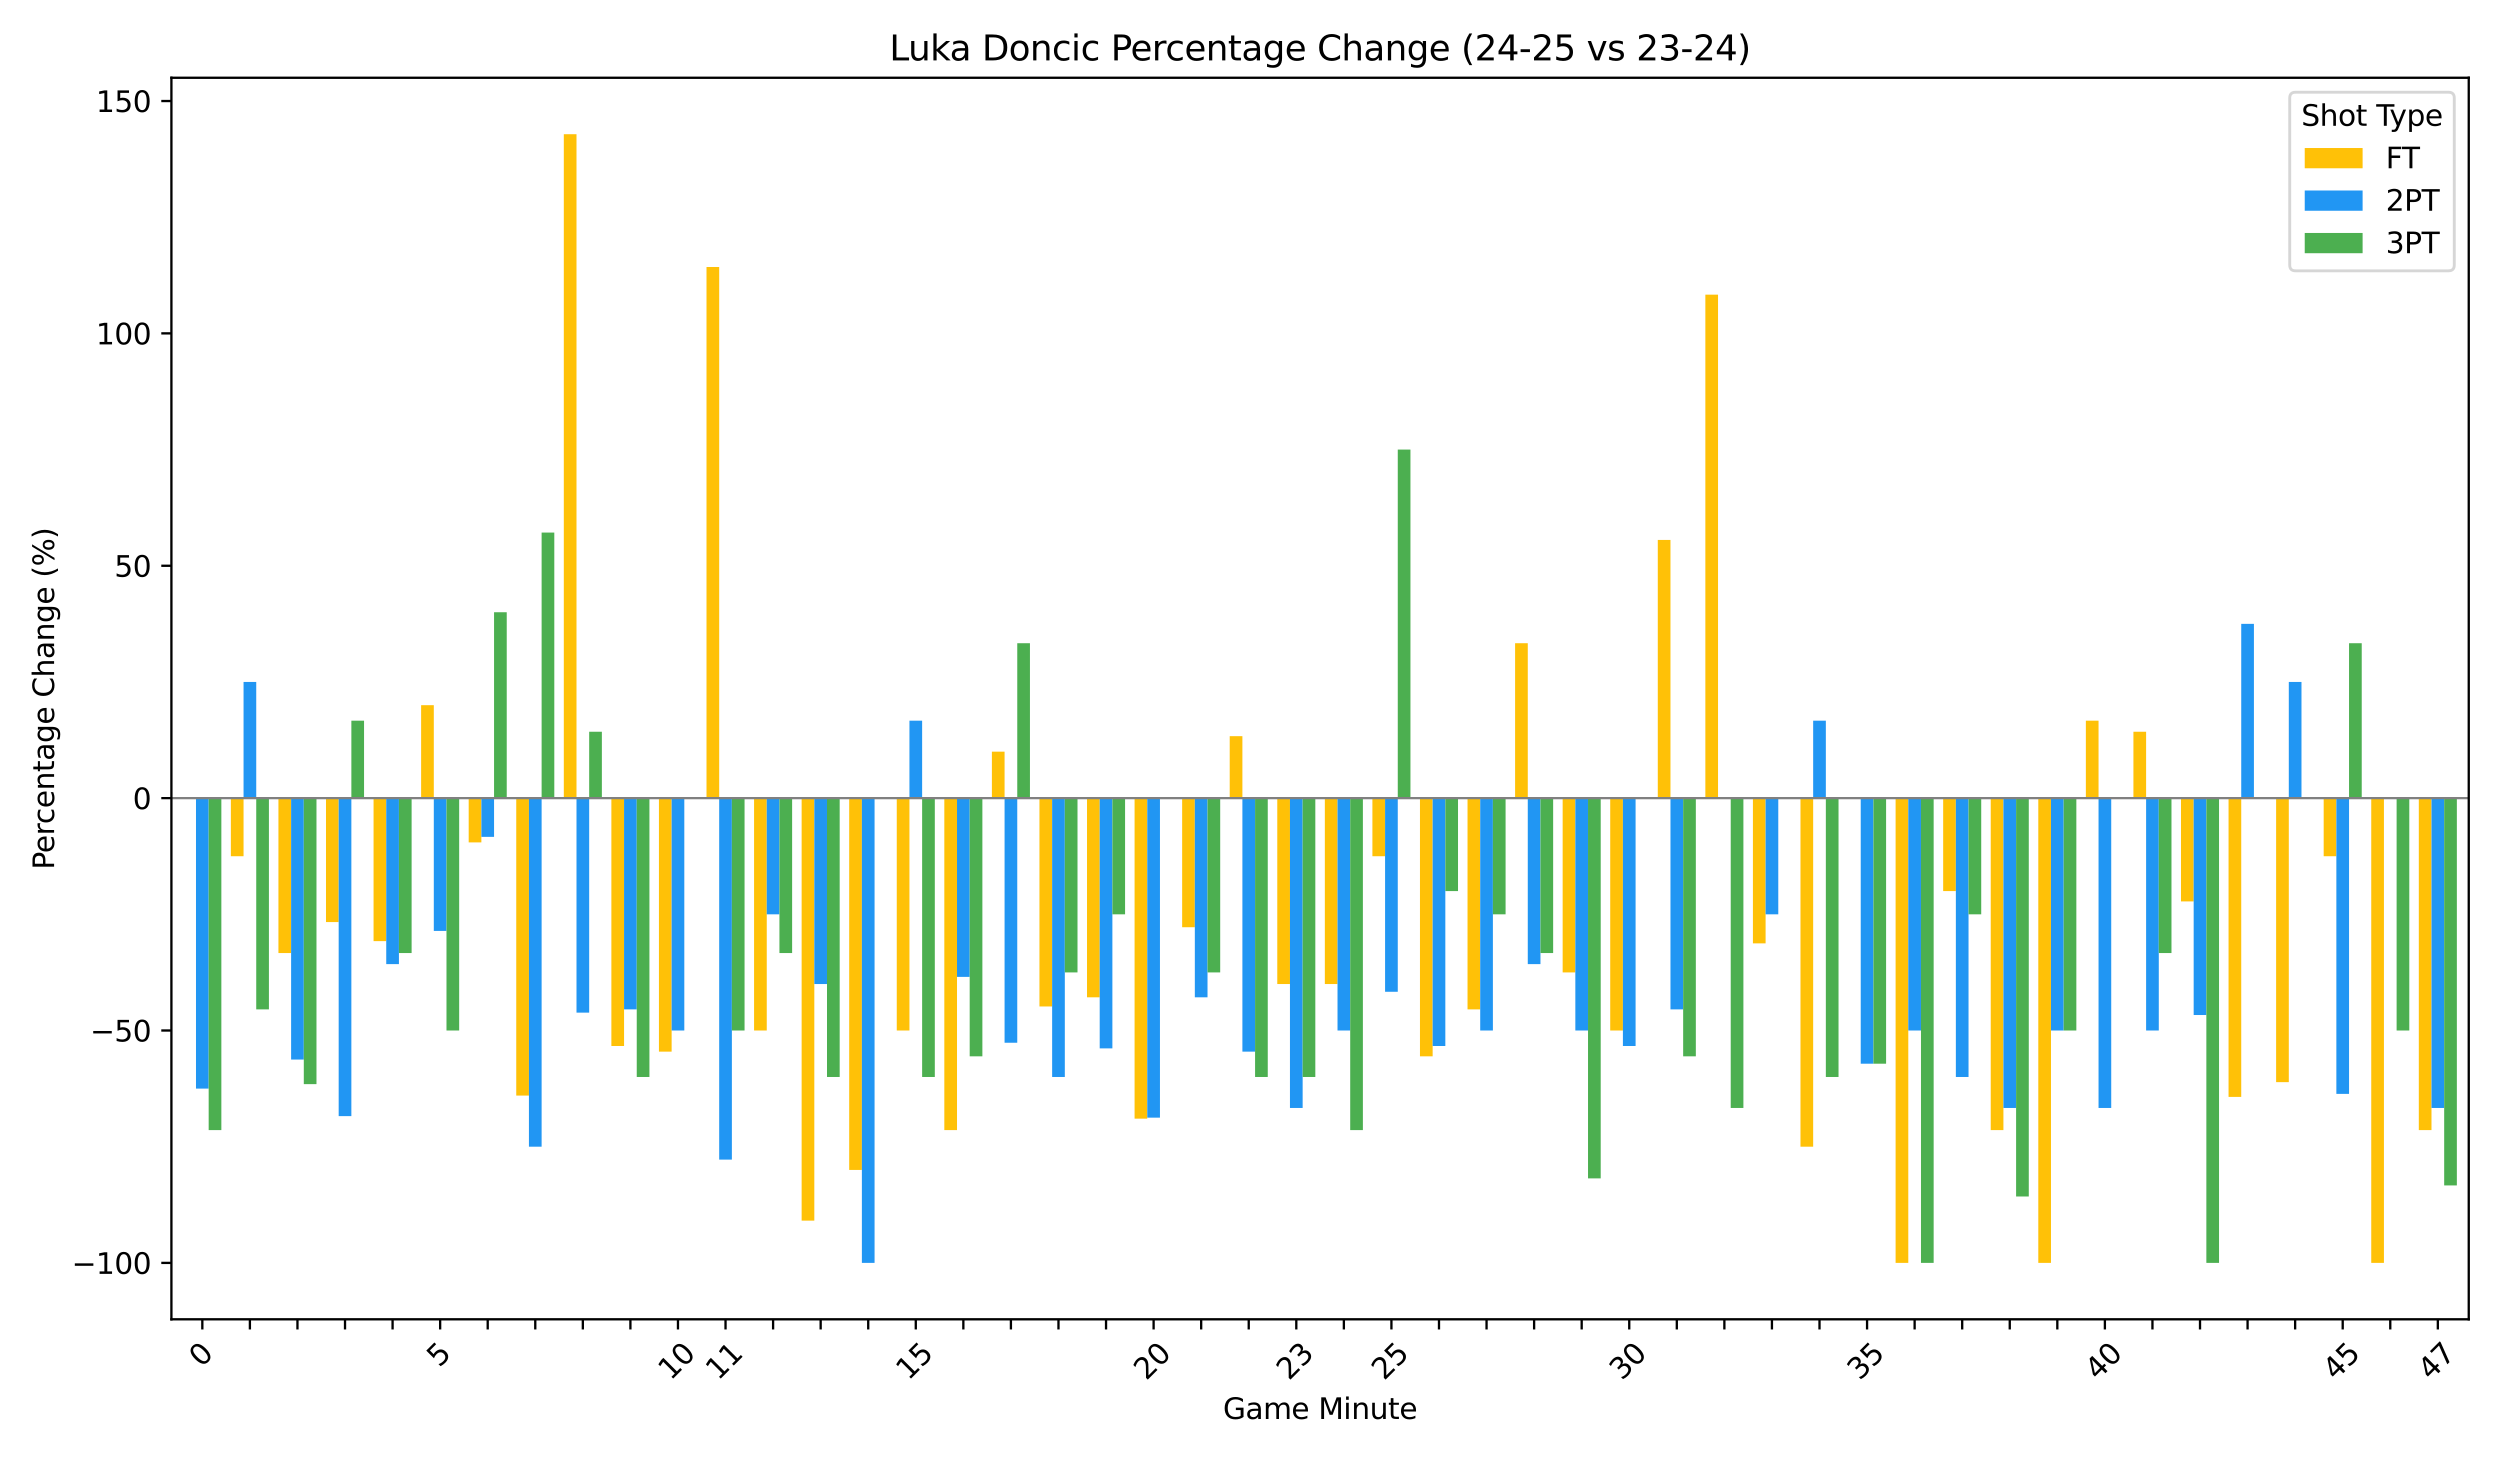 <?xml version="1.0" encoding="utf-8" standalone="no"?>
<!DOCTYPE svg PUBLIC "-//W3C//DTD SVG 1.1//EN"
  "http://www.w3.org/Graphics/SVG/1.1/DTD/svg11.dtd">
<svg xmlns:xlink="http://www.w3.org/1999/xlink" width="864pt" height="504pt" viewBox="0 0 864 504" xmlns="http://www.w3.org/2000/svg" version="1.1">
 <defs>
  <style type="text/css">*{stroke-linejoin: round; stroke-linecap: butt}</style>
 </defs>
 <g id="figure_1">
  <g id="patch_1">
   <path d="M 0 504 
L 864 504 
L 864 0 
L 0 0 
z
" style="fill: #ffffff"/>
  </g>
  <g id="axes_1">
   <g id="patch_2">
    <path d="M 59.24 455.956 
L 853.2 455.956 
L 853.2 26.88 
L 59.24 26.88 
z
" style="fill: #ffffff"/>
   </g>
   <g id="patch_3">
    <path d="M 63.35 275.836 
L 67.733 275.836 
L 67.733 275.836 
L 63.35 275.836 
z
" clip-path="url(#p75aedceee5)" style="fill: #ffc107"/>
   </g>
   <g id="patch_4">
    <path d="M 79.788 275.836 
L 84.171 275.836 
L 84.171 295.913 
L 79.788 295.913 
z
" clip-path="url(#p75aedceee5)" style="fill: #ffc107"/>
   </g>
   <g id="patch_5">
    <path d="M 96.226 275.836 
L 100.609 275.836 
L 100.609 329.374 
L 96.226 329.374 
z
" clip-path="url(#p75aedceee5)" style="fill: #ffc107"/>
   </g>
   <g id="patch_6">
    <path d="M 112.664 275.836 
L 117.047 275.836 
L 117.047 318.667 
L 112.664 318.667 
z
" clip-path="url(#p75aedceee5)" style="fill: #ffc107"/>
   </g>
   <g id="patch_7">
    <path d="M 129.102 275.836 
L 133.485 275.836 
L 133.485 325.256 
L 129.102 325.256 
z
" clip-path="url(#p75aedceee5)" style="fill: #ffc107"/>
   </g>
   <g id="patch_8">
    <path d="M 145.54 275.836 
L 149.923 275.836 
L 149.923 243.712 
L 145.54 243.712 
z
" clip-path="url(#p75aedceee5)" style="fill: #ffc107"/>
   </g>
   <g id="patch_9">
    <path d="M 161.978 275.836 
L 166.362 275.836 
L 166.362 291.132 
L 161.978 291.132 
z
" clip-path="url(#p75aedceee5)" style="fill: #ffc107"/>
   </g>
   <g id="patch_10">
    <path d="M 178.416 275.836 
L 182.8 275.836 
L 182.8 378.63 
L 178.416 378.63 
z
" clip-path="url(#p75aedceee5)" style="fill: #ffc107"/>
   </g>
   <g id="patch_11">
    <path d="M 194.854 275.836 
L 199.238 275.836 
L 199.238 46.383 
L 194.854 46.383 
z
" clip-path="url(#p75aedceee5)" style="fill: #ffc107"/>
   </g>
   <g id="patch_12">
    <path d="M 211.292 275.836 
L 215.676 275.836 
L 215.676 361.498 
L 211.292 361.498 
z
" clip-path="url(#p75aedceee5)" style="fill: #ffc107"/>
   </g>
   <g id="patch_13">
    <path d="M 227.73 275.836 
L 232.114 275.836 
L 232.114 363.445 
L 227.73 363.445 
z
" clip-path="url(#p75aedceee5)" style="fill: #ffc107"/>
   </g>
   <g id="patch_14">
    <path d="M 244.169 275.836 
L 248.552 275.836 
L 248.552 92.274 
L 244.169 92.274 
z
" clip-path="url(#p75aedceee5)" style="fill: #ffc107"/>
   </g>
   <g id="patch_15">
    <path d="M 260.607 275.836 
L 264.99 275.836 
L 264.99 356.144 
L 260.607 356.144 
z
" clip-path="url(#p75aedceee5)" style="fill: #ffc107"/>
   </g>
   <g id="patch_16">
    <path d="M 277.045 275.836 
L 281.428 275.836 
L 281.428 421.851 
L 277.045 421.851 
z
" clip-path="url(#p75aedceee5)" style="fill: #ffc107"/>
   </g>
   <g id="patch_17">
    <path d="M 293.483 275.836 
L 297.866 275.836 
L 297.866 404.329 
L 293.483 404.329 
z
" clip-path="url(#p75aedceee5)" style="fill: #ffc107"/>
   </g>
   <g id="patch_18">
    <path d="M 309.921 275.836 
L 314.304 275.836 
L 314.304 356.144 
L 309.921 356.144 
z
" clip-path="url(#p75aedceee5)" style="fill: #ffc107"/>
   </g>
   <g id="patch_19">
    <path d="M 326.359 275.836 
L 330.743 275.836 
L 330.743 390.562 
L 326.359 390.562 
z
" clip-path="url(#p75aedceee5)" style="fill: #ffc107"/>
   </g>
   <g id="patch_20">
    <path d="M 342.797 275.836 
L 347.181 275.836 
L 347.181 259.774 
L 342.797 259.774 
z
" clip-path="url(#p75aedceee5)" style="fill: #ffc107"/>
   </g>
   <g id="patch_21">
    <path d="M 359.235 275.836 
L 363.619 275.836 
L 363.619 347.836 
L 359.235 347.836 
z
" clip-path="url(#p75aedceee5)" style="fill: #ffc107"/>
   </g>
   <g id="patch_22">
    <path d="M 375.673 275.836 
L 380.057 275.836 
L 380.057 344.671 
L 375.673 344.671 
z
" clip-path="url(#p75aedceee5)" style="fill: #ffc107"/>
   </g>
   <g id="patch_23">
    <path d="M 392.111 275.836 
L 396.495 275.836 
L 396.495 386.606 
L 392.111 386.606 
z
" clip-path="url(#p75aedceee5)" style="fill: #ffc107"/>
   </g>
   <g id="patch_24">
    <path d="M 408.55 275.836 
L 412.933 275.836 
L 412.933 320.451 
L 408.55 320.451 
z
" clip-path="url(#p75aedceee5)" style="fill: #ffc107"/>
   </g>
   <g id="patch_25">
    <path d="M 424.988 275.836 
L 429.371 275.836 
L 429.371 254.42 
L 424.988 254.42 
z
" clip-path="url(#p75aedceee5)" style="fill: #ffc107"/>
   </g>
   <g id="patch_26">
    <path d="M 441.426 275.836 
L 445.809 275.836 
L 445.809 340.082 
L 441.426 340.082 
z
" clip-path="url(#p75aedceee5)" style="fill: #ffc107"/>
   </g>
   <g id="patch_27">
    <path d="M 457.864 275.836 
L 462.247 275.836 
L 462.247 340.082 
L 457.864 340.082 
z
" clip-path="url(#p75aedceee5)" style="fill: #ffc107"/>
   </g>
   <g id="patch_28">
    <path d="M 474.302 275.836 
L 478.685 275.836 
L 478.685 295.913 
L 474.302 295.913 
z
" clip-path="url(#p75aedceee5)" style="fill: #ffc107"/>
   </g>
   <g id="patch_29">
    <path d="M 490.74 275.836 
L 495.123 275.836 
L 495.123 365.067 
L 490.74 365.067 
z
" clip-path="url(#p75aedceee5)" style="fill: #ffc107"/>
   </g>
   <g id="patch_30">
    <path d="M 507.178 275.836 
L 511.562 275.836 
L 511.562 348.843 
L 507.178 348.843 
z
" clip-path="url(#p75aedceee5)" style="fill: #ffc107"/>
   </g>
   <g id="patch_31">
    <path d="M 523.616 275.836 
L 528 275.836 
L 528 222.297 
L 523.616 222.297 
z
" clip-path="url(#p75aedceee5)" style="fill: #ffc107"/>
   </g>
   <g id="patch_32">
    <path d="M 540.054 275.836 
L 544.438 275.836 
L 544.438 336.067 
L 540.054 336.067 
z
" clip-path="url(#p75aedceee5)" style="fill: #ffc107"/>
   </g>
   <g id="patch_33">
    <path d="M 556.492 275.836 
L 560.876 275.836 
L 560.876 356.144 
L 556.492 356.144 
z
" clip-path="url(#p75aedceee5)" style="fill: #ffc107"/>
   </g>
   <g id="patch_34">
    <path d="M 572.93 275.836 
L 577.314 275.836 
L 577.314 186.604 
L 572.93 186.604 
z
" clip-path="url(#p75aedceee5)" style="fill: #ffc107"/>
   </g>
   <g id="patch_35">
    <path d="M 589.369 275.836 
L 593.752 275.836 
L 593.752 101.834 
L 589.369 101.834 
z
" clip-path="url(#p75aedceee5)" style="fill: #ffc107"/>
   </g>
   <g id="patch_36">
    <path d="M 605.807 275.836 
L 610.19 275.836 
L 610.19 326.028 
L 605.807 326.028 
z
" clip-path="url(#p75aedceee5)" style="fill: #ffc107"/>
   </g>
   <g id="patch_37">
    <path d="M 622.245 275.836 
L 626.628 275.836 
L 626.628 396.298 
L 622.245 396.298 
z
" clip-path="url(#p75aedceee5)" style="fill: #ffc107"/>
   </g>
   <g id="patch_38">
    <path d="M 638.683 275.836 
L 643.066 275.836 
L 643.066 275.836 
L 638.683 275.836 
z
" clip-path="url(#p75aedceee5)" style="fill: #ffc107"/>
   </g>
   <g id="patch_39">
    <path d="M 655.121 275.836 
L 659.504 275.836 
L 659.504 436.452 
L 655.121 436.452 
z
" clip-path="url(#p75aedceee5)" style="fill: #ffc107"/>
   </g>
   <g id="patch_40">
    <path d="M 671.559 275.836 
L 675.943 275.836 
L 675.943 307.959 
L 671.559 307.959 
z
" clip-path="url(#p75aedceee5)" style="fill: #ffc107"/>
   </g>
   <g id="patch_41">
    <path d="M 687.997 275.836 
L 692.381 275.836 
L 692.381 390.562 
L 687.997 390.562 
z
" clip-path="url(#p75aedceee5)" style="fill: #ffc107"/>
   </g>
   <g id="patch_42">
    <path d="M 704.435 275.836 
L 708.819 275.836 
L 708.819 436.452 
L 704.435 436.452 
z
" clip-path="url(#p75aedceee5)" style="fill: #ffc107"/>
   </g>
   <g id="patch_43">
    <path d="M 720.873 275.836 
L 725.257 275.836 
L 725.257 249.066 
L 720.873 249.066 
z
" clip-path="url(#p75aedceee5)" style="fill: #ffc107"/>
   </g>
   <g id="patch_44">
    <path d="M 737.311 275.836 
L 741.695 275.836 
L 741.695 252.89 
L 737.311 252.89 
z
" clip-path="url(#p75aedceee5)" style="fill: #ffc107"/>
   </g>
   <g id="patch_45">
    <path d="M 753.75 275.836 
L 758.133 275.836 
L 758.133 311.528 
L 753.75 311.528 
z
" clip-path="url(#p75aedceee5)" style="fill: #ffc107"/>
   </g>
   <g id="patch_46">
    <path d="M 770.188 275.836 
L 774.571 275.836 
L 774.571 379.089 
L 770.188 379.089 
z
" clip-path="url(#p75aedceee5)" style="fill: #ffc107"/>
   </g>
   <g id="patch_47">
    <path d="M 786.626 275.836 
L 791.009 275.836 
L 791.009 373.99 
L 786.626 373.99 
z
" clip-path="url(#p75aedceee5)" style="fill: #ffc107"/>
   </g>
   <g id="patch_48">
    <path d="M 803.064 275.836 
L 807.447 275.836 
L 807.447 295.913 
L 803.064 295.913 
z
" clip-path="url(#p75aedceee5)" style="fill: #ffc107"/>
   </g>
   <g id="patch_49">
    <path d="M 819.502 275.836 
L 823.885 275.836 
L 823.885 436.452 
L 819.502 436.452 
z
" clip-path="url(#p75aedceee5)" style="fill: #ffc107"/>
   </g>
   <g id="patch_50">
    <path d="M 835.94 275.836 
L 840.323 275.836 
L 840.323 390.562 
L 835.94 390.562 
z
" clip-path="url(#p75aedceee5)" style="fill: #ffc107"/>
   </g>
   <g id="patch_51">
    <path d="M 67.733 275.836 
L 72.117 275.836 
L 72.117 376.221 
L 67.733 376.221 
z
" clip-path="url(#p75aedceee5)" style="fill: #2196f3"/>
   </g>
   <g id="patch_52">
    <path d="M 84.171 275.836 
L 88.555 275.836 
L 88.555 235.681 
L 84.171 235.681 
z
" clip-path="url(#p75aedceee5)" style="fill: #2196f3"/>
   </g>
   <g id="patch_53">
    <path d="M 100.609 275.836 
L 104.993 275.836 
L 104.993 366.182 
L 100.609 366.182 
z
" clip-path="url(#p75aedceee5)" style="fill: #2196f3"/>
   </g>
   <g id="patch_54">
    <path d="M 117.047 275.836 
L 121.431 275.836 
L 121.431 385.731 
L 117.047 385.731 
z
" clip-path="url(#p75aedceee5)" style="fill: #2196f3"/>
   </g>
   <g id="patch_55">
    <path d="M 133.485 275.836 
L 137.869 275.836 
L 137.869 333.199 
L 133.485 333.199 
z
" clip-path="url(#p75aedceee5)" style="fill: #2196f3"/>
   </g>
   <g id="patch_56">
    <path d="M 149.923 275.836 
L 154.307 275.836 
L 154.307 321.726 
L 149.923 321.726 
z
" clip-path="url(#p75aedceee5)" style="fill: #2196f3"/>
   </g>
   <g id="patch_57">
    <path d="M 166.362 275.836 
L 170.745 275.836 
L 170.745 289.22 
L 166.362 289.22 
z
" clip-path="url(#p75aedceee5)" style="fill: #2196f3"/>
   </g>
   <g id="patch_58">
    <path d="M 182.8 275.836 
L 187.183 275.836 
L 187.183 396.298 
L 182.8 396.298 
z
" clip-path="url(#p75aedceee5)" style="fill: #2196f3"/>
   </g>
   <g id="patch_59">
    <path d="M 199.238 275.836 
L 203.621 275.836 
L 203.621 349.966 
L 199.238 349.966 
z
" clip-path="url(#p75aedceee5)" style="fill: #2196f3"/>
   </g>
   <g id="patch_60">
    <path d="M 215.676 275.836 
L 220.059 275.836 
L 220.059 348.843 
L 215.676 348.843 
z
" clip-path="url(#p75aedceee5)" style="fill: #2196f3"/>
   </g>
   <g id="patch_61">
    <path d="M 232.114 275.836 
L 236.497 275.836 
L 236.497 356.144 
L 232.114 356.144 
z
" clip-path="url(#p75aedceee5)" style="fill: #2196f3"/>
   </g>
   <g id="patch_62">
    <path d="M 248.552 275.836 
L 252.936 275.836 
L 252.936 400.76 
L 248.552 400.76 
z
" clip-path="url(#p75aedceee5)" style="fill: #2196f3"/>
   </g>
   <g id="patch_63">
    <path d="M 264.99 275.836 
L 269.374 275.836 
L 269.374 315.99 
L 264.99 315.99 
z
" clip-path="url(#p75aedceee5)" style="fill: #2196f3"/>
   </g>
   <g id="patch_64">
    <path d="M 281.428 275.836 
L 285.812 275.836 
L 285.812 340.082 
L 281.428 340.082 
z
" clip-path="url(#p75aedceee5)" style="fill: #2196f3"/>
   </g>
   <g id="patch_65">
    <path d="M 297.866 275.836 
L 302.25 275.836 
L 302.25 436.452 
L 297.866 436.452 
z
" clip-path="url(#p75aedceee5)" style="fill: #2196f3"/>
   </g>
   <g id="patch_66">
    <path d="M 314.304 275.836 
L 318.688 275.836 
L 318.688 249.066 
L 314.304 249.066 
z
" clip-path="url(#p75aedceee5)" style="fill: #2196f3"/>
   </g>
   <g id="patch_67">
    <path d="M 330.743 275.836 
L 335.126 275.836 
L 335.126 337.611 
L 330.743 337.611 
z
" clip-path="url(#p75aedceee5)" style="fill: #2196f3"/>
   </g>
   <g id="patch_68">
    <path d="M 347.181 275.836 
L 351.564 275.836 
L 351.564 360.371 
L 347.181 360.371 
z
" clip-path="url(#p75aedceee5)" style="fill: #2196f3"/>
   </g>
   <g id="patch_69">
    <path d="M 363.619 275.836 
L 368.002 275.836 
L 368.002 372.206 
L 363.619 372.206 
z
" clip-path="url(#p75aedceee5)" style="fill: #2196f3"/>
   </g>
   <g id="patch_70">
    <path d="M 380.057 275.836 
L 384.44 275.836 
L 384.44 362.321 
L 380.057 362.321 
z
" clip-path="url(#p75aedceee5)" style="fill: #2196f3"/>
   </g>
   <g id="patch_71">
    <path d="M 396.495 275.836 
L 400.878 275.836 
L 400.878 386.259 
L 396.495 386.259 
z
" clip-path="url(#p75aedceee5)" style="fill: #2196f3"/>
   </g>
   <g id="patch_72">
    <path d="M 412.933 275.836 
L 417.317 275.836 
L 417.317 344.671 
L 412.933 344.671 
z
" clip-path="url(#p75aedceee5)" style="fill: #2196f3"/>
   </g>
   <g id="patch_73">
    <path d="M 429.371 275.836 
L 433.755 275.836 
L 433.755 363.445 
L 429.371 363.445 
z
" clip-path="url(#p75aedceee5)" style="fill: #2196f3"/>
   </g>
   <g id="patch_74">
    <path d="M 445.809 275.836 
L 450.193 275.836 
L 450.193 382.913 
L 445.809 382.913 
z
" clip-path="url(#p75aedceee5)" style="fill: #2196f3"/>
   </g>
   <g id="patch_75">
    <path d="M 462.247 275.836 
L 466.631 275.836 
L 466.631 356.144 
L 462.247 356.144 
z
" clip-path="url(#p75aedceee5)" style="fill: #2196f3"/>
   </g>
   <g id="patch_76">
    <path d="M 478.685 275.836 
L 483.069 275.836 
L 483.069 342.759 
L 478.685 342.759 
z
" clip-path="url(#p75aedceee5)" style="fill: #2196f3"/>
   </g>
   <g id="patch_77">
    <path d="M 495.123 275.836 
L 499.507 275.836 
L 499.507 361.498 
L 495.123 361.498 
z
" clip-path="url(#p75aedceee5)" style="fill: #2196f3"/>
   </g>
   <g id="patch_78">
    <path d="M 511.562 275.836 
L 515.945 275.836 
L 515.945 356.144 
L 511.562 356.144 
z
" clip-path="url(#p75aedceee5)" style="fill: #2196f3"/>
   </g>
   <g id="patch_79">
    <path d="M 528 275.836 
L 532.383 275.836 
L 532.383 333.199 
L 528 333.199 
z
" clip-path="url(#p75aedceee5)" style="fill: #2196f3"/>
   </g>
   <g id="patch_80">
    <path d="M 544.438 275.836 
L 548.821 275.836 
L 548.821 356.144 
L 544.438 356.144 
z
" clip-path="url(#p75aedceee5)" style="fill: #2196f3"/>
   </g>
   <g id="patch_81">
    <path d="M 560.876 275.836 
L 565.259 275.836 
L 565.259 361.498 
L 560.876 361.498 
z
" clip-path="url(#p75aedceee5)" style="fill: #2196f3"/>
   </g>
   <g id="patch_82">
    <path d="M 577.314 275.836 
L 581.697 275.836 
L 581.697 348.843 
L 577.314 348.843 
z
" clip-path="url(#p75aedceee5)" style="fill: #2196f3"/>
   </g>
   <g id="patch_83">
    <path d="M 593.752 275.836 
L 598.136 275.836 
L 598.136 275.836 
L 593.752 275.836 
z
" clip-path="url(#p75aedceee5)" style="fill: #2196f3"/>
   </g>
   <g id="patch_84">
    <path d="M 610.19 275.836 
L 614.574 275.836 
L 614.574 315.99 
L 610.19 315.99 
z
" clip-path="url(#p75aedceee5)" style="fill: #2196f3"/>
   </g>
   <g id="patch_85">
    <path d="M 626.628 275.836 
L 631.012 275.836 
L 631.012 249.066 
L 626.628 249.066 
z
" clip-path="url(#p75aedceee5)" style="fill: #2196f3"/>
   </g>
   <g id="patch_86">
    <path d="M 643.066 275.836 
L 647.45 275.836 
L 647.45 367.616 
L 643.066 367.616 
z
" clip-path="url(#p75aedceee5)" style="fill: #2196f3"/>
   </g>
   <g id="patch_87">
    <path d="M 659.504 275.836 
L 663.888 275.836 
L 663.888 356.144 
L 659.504 356.144 
z
" clip-path="url(#p75aedceee5)" style="fill: #2196f3"/>
   </g>
   <g id="patch_88">
    <path d="M 675.943 275.836 
L 680.326 275.836 
L 680.326 372.206 
L 675.943 372.206 
z
" clip-path="url(#p75aedceee5)" style="fill: #2196f3"/>
   </g>
   <g id="patch_89">
    <path d="M 692.381 275.836 
L 696.764 275.836 
L 696.764 382.913 
L 692.381 382.913 
z
" clip-path="url(#p75aedceee5)" style="fill: #2196f3"/>
   </g>
   <g id="patch_90">
    <path d="M 708.819 275.836 
L 713.202 275.836 
L 713.202 356.144 
L 708.819 356.144 
z
" clip-path="url(#p75aedceee5)" style="fill: #2196f3"/>
   </g>
   <g id="patch_91">
    <path d="M 725.257 275.836 
L 729.64 275.836 
L 729.64 382.913 
L 725.257 382.913 
z
" clip-path="url(#p75aedceee5)" style="fill: #2196f3"/>
   </g>
   <g id="patch_92">
    <path d="M 741.695 275.836 
L 746.078 275.836 
L 746.078 356.144 
L 741.695 356.144 
z
" clip-path="url(#p75aedceee5)" style="fill: #2196f3"/>
   </g>
   <g id="patch_93">
    <path d="M 758.133 275.836 
L 762.517 275.836 
L 762.517 350.79 
L 758.133 350.79 
z
" clip-path="url(#p75aedceee5)" style="fill: #2196f3"/>
   </g>
   <g id="patch_94">
    <path d="M 774.571 275.836 
L 778.955 275.836 
L 778.955 215.604 
L 774.571 215.604 
z
" clip-path="url(#p75aedceee5)" style="fill: #2196f3"/>
   </g>
   <g id="patch_95">
    <path d="M 791.009 275.836 
L 795.393 275.836 
L 795.393 235.681 
L 791.009 235.681 
z
" clip-path="url(#p75aedceee5)" style="fill: #2196f3"/>
   </g>
   <g id="patch_96">
    <path d="M 807.447 275.836 
L 811.831 275.836 
L 811.831 378.046 
L 807.447 378.046 
z
" clip-path="url(#p75aedceee5)" style="fill: #2196f3"/>
   </g>
   <g id="patch_97">
    <path d="M 823.885 275.836 
L 828.269 275.836 
L 828.269 275.836 
L 823.885 275.836 
z
" clip-path="url(#p75aedceee5)" style="fill: #2196f3"/>
   </g>
   <g id="patch_98">
    <path d="M 840.323 275.836 
L 844.707 275.836 
L 844.707 382.913 
L 840.323 382.913 
z
" clip-path="url(#p75aedceee5)" style="fill: #2196f3"/>
   </g>
   <g id="patch_99">
    <path d="M 72.117 275.836 
L 76.5 275.836 
L 76.5 390.562 
L 72.117 390.562 
z
" clip-path="url(#p75aedceee5)" style="fill: #4caf50"/>
   </g>
   <g id="patch_100">
    <path d="M 88.555 275.836 
L 92.938 275.836 
L 92.938 348.843 
L 88.555 348.843 
z
" clip-path="url(#p75aedceee5)" style="fill: #4caf50"/>
   </g>
   <g id="patch_101">
    <path d="M 104.993 275.836 
L 109.376 275.836 
L 109.376 374.677 
L 104.993 374.677 
z
" clip-path="url(#p75aedceee5)" style="fill: #4caf50"/>
   </g>
   <g id="patch_102">
    <path d="M 121.431 275.836 
L 125.814 275.836 
L 125.814 249.066 
L 121.431 249.066 
z
" clip-path="url(#p75aedceee5)" style="fill: #4caf50"/>
   </g>
   <g id="patch_103">
    <path d="M 137.869 275.836 
L 142.252 275.836 
L 142.252 329.374 
L 137.869 329.374 
z
" clip-path="url(#p75aedceee5)" style="fill: #4caf50"/>
   </g>
   <g id="patch_104">
    <path d="M 154.307 275.836 
L 158.69 275.836 
L 158.69 356.144 
L 154.307 356.144 
z
" clip-path="url(#p75aedceee5)" style="fill: #4caf50"/>
   </g>
   <g id="patch_105">
    <path d="M 170.745 275.836 
L 175.129 275.836 
L 175.129 211.589 
L 170.745 211.589 
z
" clip-path="url(#p75aedceee5)" style="fill: #4caf50"/>
   </g>
   <g id="patch_106">
    <path d="M 187.183 275.836 
L 191.567 275.836 
L 191.567 184.055 
L 187.183 184.055 
z
" clip-path="url(#p75aedceee5)" style="fill: #4caf50"/>
   </g>
   <g id="patch_107">
    <path d="M 203.621 275.836 
L 208.005 275.836 
L 208.005 252.89 
L 203.621 252.89 
z
" clip-path="url(#p75aedceee5)" style="fill: #4caf50"/>
   </g>
   <g id="patch_108">
    <path d="M 220.059 275.836 
L 224.443 275.836 
L 224.443 372.206 
L 220.059 372.206 
z
" clip-path="url(#p75aedceee5)" style="fill: #4caf50"/>
   </g>
   <g id="patch_109">
    <path d="M 236.497 275.836 
L 240.881 275.836 
L 240.881 275.836 
L 236.497 275.836 
z
" clip-path="url(#p75aedceee5)" style="fill: #4caf50"/>
   </g>
   <g id="patch_110">
    <path d="M 252.936 275.836 
L 257.319 275.836 
L 257.319 356.144 
L 252.936 356.144 
z
" clip-path="url(#p75aedceee5)" style="fill: #4caf50"/>
   </g>
   <g id="patch_111">
    <path d="M 269.374 275.836 
L 273.757 275.836 
L 273.757 329.374 
L 269.374 329.374 
z
" clip-path="url(#p75aedceee5)" style="fill: #4caf50"/>
   </g>
   <g id="patch_112">
    <path d="M 285.812 275.836 
L 290.195 275.836 
L 290.195 372.206 
L 285.812 372.206 
z
" clip-path="url(#p75aedceee5)" style="fill: #4caf50"/>
   </g>
   <g id="patch_113">
    <path d="M 302.25 275.836 
L 306.633 275.836 
L 306.633 275.836 
L 302.25 275.836 
z
" clip-path="url(#p75aedceee5)" style="fill: #4caf50"/>
   </g>
   <g id="patch_114">
    <path d="M 318.688 275.836 
L 323.071 275.836 
L 323.071 372.206 
L 318.688 372.206 
z
" clip-path="url(#p75aedceee5)" style="fill: #4caf50"/>
   </g>
   <g id="patch_115">
    <path d="M 335.126 275.836 
L 339.51 275.836 
L 339.51 365.067 
L 335.126 365.067 
z
" clip-path="url(#p75aedceee5)" style="fill: #4caf50"/>
   </g>
   <g id="patch_116">
    <path d="M 351.564 275.836 
L 355.948 275.836 
L 355.948 222.297 
L 351.564 222.297 
z
" clip-path="url(#p75aedceee5)" style="fill: #4caf50"/>
   </g>
   <g id="patch_117">
    <path d="M 368.002 275.836 
L 372.386 275.836 
L 372.386 336.067 
L 368.002 336.067 
z
" clip-path="url(#p75aedceee5)" style="fill: #4caf50"/>
   </g>
   <g id="patch_118">
    <path d="M 384.44 275.836 
L 388.824 275.836 
L 388.824 315.99 
L 384.44 315.99 
z
" clip-path="url(#p75aedceee5)" style="fill: #4caf50"/>
   </g>
   <g id="patch_119">
    <path d="M 400.878 275.836 
L 405.262 275.836 
L 405.262 275.836 
L 400.878 275.836 
z
" clip-path="url(#p75aedceee5)" style="fill: #4caf50"/>
   </g>
   <g id="patch_120">
    <path d="M 417.317 275.836 
L 421.7 275.836 
L 421.7 336.067 
L 417.317 336.067 
z
" clip-path="url(#p75aedceee5)" style="fill: #4caf50"/>
   </g>
   <g id="patch_121">
    <path d="M 433.755 275.836 
L 438.138 275.836 
L 438.138 372.206 
L 433.755 372.206 
z
" clip-path="url(#p75aedceee5)" style="fill: #4caf50"/>
   </g>
   <g id="patch_122">
    <path d="M 450.193 275.836 
L 454.576 275.836 
L 454.576 372.206 
L 450.193 372.206 
z
" clip-path="url(#p75aedceee5)" style="fill: #4caf50"/>
   </g>
   <g id="patch_123">
    <path d="M 466.631 275.836 
L 471.014 275.836 
L 471.014 390.562 
L 466.631 390.562 
z
" clip-path="url(#p75aedceee5)" style="fill: #4caf50"/>
   </g>
   <g id="patch_124">
    <path d="M 483.069 275.836 
L 487.452 275.836 
L 487.452 155.373 
L 483.069 155.373 
z
" clip-path="url(#p75aedceee5)" style="fill: #4caf50"/>
   </g>
   <g id="patch_125">
    <path d="M 499.507 275.836 
L 503.89 275.836 
L 503.89 307.959 
L 499.507 307.959 
z
" clip-path="url(#p75aedceee5)" style="fill: #4caf50"/>
   </g>
   <g id="patch_126">
    <path d="M 515.945 275.836 
L 520.329 275.836 
L 520.329 315.99 
L 515.945 315.99 
z
" clip-path="url(#p75aedceee5)" style="fill: #4caf50"/>
   </g>
   <g id="patch_127">
    <path d="M 532.383 275.836 
L 536.767 275.836 
L 536.767 329.374 
L 532.383 329.374 
z
" clip-path="url(#p75aedceee5)" style="fill: #4caf50"/>
   </g>
   <g id="patch_128">
    <path d="M 548.821 275.836 
L 553.205 275.836 
L 553.205 407.249 
L 548.821 407.249 
z
" clip-path="url(#p75aedceee5)" style="fill: #4caf50"/>
   </g>
   <g id="patch_129">
    <path d="M 565.259 275.836 
L 569.643 275.836 
L 569.643 275.836 
L 565.259 275.836 
z
" clip-path="url(#p75aedceee5)" style="fill: #4caf50"/>
   </g>
   <g id="patch_130">
    <path d="M 581.697 275.836 
L 586.081 275.836 
L 586.081 365.067 
L 581.697 365.067 
z
" clip-path="url(#p75aedceee5)" style="fill: #4caf50"/>
   </g>
   <g id="patch_131">
    <path d="M 598.136 275.836 
L 602.519 275.836 
L 602.519 382.913 
L 598.136 382.913 
z
" clip-path="url(#p75aedceee5)" style="fill: #4caf50"/>
   </g>
   <g id="patch_132">
    <path d="M 614.574 275.836 
L 618.957 275.836 
L 618.957 275.836 
L 614.574 275.836 
z
" clip-path="url(#p75aedceee5)" style="fill: #4caf50"/>
   </g>
   <g id="patch_133">
    <path d="M 631.012 275.836 
L 635.395 275.836 
L 635.395 372.206 
L 631.012 372.206 
z
" clip-path="url(#p75aedceee5)" style="fill: #4caf50"/>
   </g>
   <g id="patch_134">
    <path d="M 647.45 275.836 
L 651.833 275.836 
L 651.833 367.616 
L 647.45 367.616 
z
" clip-path="url(#p75aedceee5)" style="fill: #4caf50"/>
   </g>
   <g id="patch_135">
    <path d="M 663.888 275.836 
L 668.271 275.836 
L 668.271 436.452 
L 663.888 436.452 
z
" clip-path="url(#p75aedceee5)" style="fill: #4caf50"/>
   </g>
   <g id="patch_136">
    <path d="M 680.326 275.836 
L 684.71 275.836 
L 684.71 315.99 
L 680.326 315.99 
z
" clip-path="url(#p75aedceee5)" style="fill: #4caf50"/>
   </g>
   <g id="patch_137">
    <path d="M 696.764 275.836 
L 701.148 275.836 
L 701.148 413.507 
L 696.764 413.507 
z
" clip-path="url(#p75aedceee5)" style="fill: #4caf50"/>
   </g>
   <g id="patch_138">
    <path d="M 713.202 275.836 
L 717.586 275.836 
L 717.586 356.144 
L 713.202 356.144 
z
" clip-path="url(#p75aedceee5)" style="fill: #4caf50"/>
   </g>
   <g id="patch_139">
    <path d="M 729.64 275.836 
L 734.024 275.836 
L 734.024 275.836 
L 729.64 275.836 
z
" clip-path="url(#p75aedceee5)" style="fill: #4caf50"/>
   </g>
   <g id="patch_140">
    <path d="M 746.078 275.836 
L 750.462 275.836 
L 750.462 329.374 
L 746.078 329.374 
z
" clip-path="url(#p75aedceee5)" style="fill: #4caf50"/>
   </g>
   <g id="patch_141">
    <path d="M 762.517 275.836 
L 766.9 275.836 
L 766.9 436.452 
L 762.517 436.452 
z
" clip-path="url(#p75aedceee5)" style="fill: #4caf50"/>
   </g>
   <g id="patch_142">
    <path d="M 778.955 275.836 
L 783.338 275.836 
L 783.338 275.836 
L 778.955 275.836 
z
" clip-path="url(#p75aedceee5)" style="fill: #4caf50"/>
   </g>
   <g id="patch_143">
    <path d="M 795.393 275.836 
L 799.776 275.836 
L 799.776 275.836 
L 795.393 275.836 
z
" clip-path="url(#p75aedceee5)" style="fill: #4caf50"/>
   </g>
   <g id="patch_144">
    <path d="M 811.831 275.836 
L 816.214 275.836 
L 816.214 222.297 
L 811.831 222.297 
z
" clip-path="url(#p75aedceee5)" style="fill: #4caf50"/>
   </g>
   <g id="patch_145">
    <path d="M 828.269 275.836 
L 832.652 275.836 
L 832.652 356.144 
L 828.269 356.144 
z
" clip-path="url(#p75aedceee5)" style="fill: #4caf50"/>
   </g>
   <g id="patch_146">
    <path d="M 844.707 275.836 
L 849.09 275.836 
L 849.09 409.683 
L 844.707 409.683 
z
" clip-path="url(#p75aedceee5)" style="fill: #4caf50"/>
   </g>
   <g id="matplotlib.axis_1">
    <g id="xtick_1">
     <g id="line2d_1">
      <defs>
       <path id="mebd9c26d2b" d="M 0 0 
L 0 3.5 
" style="stroke: #000000; stroke-width: 0.8"/>
      </defs>
      <g>
       <use xlink:href="#mebd9c26d2b" x="69.925" y="455.956" style="stroke: #000000; stroke-width: 0.8"/>
      </g>
     </g>
     <g id="text_1">
      <!-- 0 -->
      <g transform="translate(69.626 472.827) rotate(-45) scale(0.1 -0.1)">
       <defs>
        <path id="DejaVuSans-30" d="M 2034 4250 
Q 1547 4250 1301 3770 
Q 1056 3291 1056 2328 
Q 1056 1369 1301 889 
Q 1547 409 2034 409 
Q 2525 409 2770 889 
Q 3016 1369 3016 2328 
Q 3016 3291 2770 3770 
Q 2525 4250 2034 4250 
z
M 2034 4750 
Q 2819 4750 3233 4129 
Q 3647 3509 3647 2328 
Q 3647 1150 3233 529 
Q 2819 -91 2034 -91 
Q 1250 -91 836 529 
Q 422 1150 422 2328 
Q 422 3509 836 4129 
Q 1250 4750 2034 4750 
z
" transform="scale(0.016)"/>
       </defs>
       <use xlink:href="#DejaVuSans-30"/>
      </g>
     </g>
    </g>
    <g id="xtick_2">
     <g id="line2d_2">
      <g>
       <use xlink:href="#mebd9c26d2b" x="86.363" y="455.956" style="stroke: #000000; stroke-width: 0.8"/>
      </g>
     </g>
    </g>
    <g id="xtick_3">
     <g id="line2d_3">
      <g>
       <use xlink:href="#mebd9c26d2b" x="102.801" y="455.956" style="stroke: #000000; stroke-width: 0.8"/>
      </g>
     </g>
    </g>
    <g id="xtick_4">
     <g id="line2d_4">
      <g>
       <use xlink:href="#mebd9c26d2b" x="119.239" y="455.956" style="stroke: #000000; stroke-width: 0.8"/>
      </g>
     </g>
    </g>
    <g id="xtick_5">
     <g id="line2d_5">
      <g>
       <use xlink:href="#mebd9c26d2b" x="135.677" y="455.956" style="stroke: #000000; stroke-width: 0.8"/>
      </g>
     </g>
    </g>
    <g id="xtick_6">
     <g id="line2d_6">
      <g>
       <use xlink:href="#mebd9c26d2b" x="152.115" y="455.956" style="stroke: #000000; stroke-width: 0.8"/>
      </g>
     </g>
     <g id="text_2">
      <!-- 5 -->
      <g transform="translate(151.817 472.827) rotate(-45) scale(0.1 -0.1)">
       <defs>
        <path id="DejaVuSans-35" d="M 691 4666 
L 3169 4666 
L 3169 4134 
L 1269 4134 
L 1269 2991 
Q 1406 3038 1543 3061 
Q 1681 3084 1819 3084 
Q 2600 3084 3056 2656 
Q 3513 2228 3513 1497 
Q 3513 744 3044 326 
Q 2575 -91 1722 -91 
Q 1428 -91 1123 -41 
Q 819 9 494 109 
L 494 744 
Q 775 591 1075 516 
Q 1375 441 1709 441 
Q 2250 441 2565 725 
Q 2881 1009 2881 1497 
Q 2881 1984 2565 2268 
Q 2250 2553 1709 2553 
Q 1456 2553 1204 2497 
Q 953 2441 691 2322 
L 691 4666 
z
" transform="scale(0.016)"/>
       </defs>
       <use xlink:href="#DejaVuSans-35"/>
      </g>
     </g>
    </g>
    <g id="xtick_7">
     <g id="line2d_7">
      <g>
       <use xlink:href="#mebd9c26d2b" x="168.553" y="455.956" style="stroke: #000000; stroke-width: 0.8"/>
      </g>
     </g>
    </g>
    <g id="xtick_8">
     <g id="line2d_8">
      <g>
       <use xlink:href="#mebd9c26d2b" x="184.991" y="455.956" style="stroke: #000000; stroke-width: 0.8"/>
      </g>
     </g>
    </g>
    <g id="xtick_9">
     <g id="line2d_9">
      <g>
       <use xlink:href="#mebd9c26d2b" x="201.43" y="455.956" style="stroke: #000000; stroke-width: 0.8"/>
      </g>
     </g>
    </g>
    <g id="xtick_10">
     <g id="line2d_10">
      <g>
       <use xlink:href="#mebd9c26d2b" x="217.868" y="455.956" style="stroke: #000000; stroke-width: 0.8"/>
      </g>
     </g>
    </g>
    <g id="xtick_11">
     <g id="line2d_11">
      <g>
       <use xlink:href="#mebd9c26d2b" x="234.306" y="455.956" style="stroke: #000000; stroke-width: 0.8"/>
      </g>
     </g>
     <g id="text_3">
      <!-- 10 -->
      <g transform="translate(231.758 477.326) rotate(-45) scale(0.1 -0.1)">
       <defs>
        <path id="DejaVuSans-31" d="M 794 531 
L 1825 531 
L 1825 4091 
L 703 3866 
L 703 4441 
L 1819 4666 
L 2450 4666 
L 2450 531 
L 3481 531 
L 3481 0 
L 794 0 
L 794 531 
z
" transform="scale(0.016)"/>
       </defs>
       <use xlink:href="#DejaVuSans-31"/>
       <use xlink:href="#DejaVuSans-30" transform="translate(63.623 0)"/>
      </g>
     </g>
    </g>
    <g id="xtick_12">
     <g id="line2d_12">
      <g>
       <use xlink:href="#mebd9c26d2b" x="250.744" y="455.956" style="stroke: #000000; stroke-width: 0.8"/>
      </g>
     </g>
     <g id="text_4">
      <!-- 11 -->
      <g transform="translate(248.196 477.326) rotate(-45) scale(0.1 -0.1)">
       <use xlink:href="#DejaVuSans-31"/>
       <use xlink:href="#DejaVuSans-31" transform="translate(63.623 0)"/>
      </g>
     </g>
    </g>
    <g id="xtick_13">
     <g id="line2d_13">
      <g>
       <use xlink:href="#mebd9c26d2b" x="267.182" y="455.956" style="stroke: #000000; stroke-width: 0.8"/>
      </g>
     </g>
    </g>
    <g id="xtick_14">
     <g id="line2d_14">
      <g>
       <use xlink:href="#mebd9c26d2b" x="283.62" y="455.956" style="stroke: #000000; stroke-width: 0.8"/>
      </g>
     </g>
    </g>
    <g id="xtick_15">
     <g id="line2d_15">
      <g>
       <use xlink:href="#mebd9c26d2b" x="300.058" y="455.956" style="stroke: #000000; stroke-width: 0.8"/>
      </g>
     </g>
    </g>
    <g id="xtick_16">
     <g id="line2d_16">
      <g>
       <use xlink:href="#mebd9c26d2b" x="316.496" y="455.956" style="stroke: #000000; stroke-width: 0.8"/>
      </g>
     </g>
     <g id="text_5">
      <!-- 15 -->
      <g transform="translate(313.948 477.326) rotate(-45) scale(0.1 -0.1)">
       <use xlink:href="#DejaVuSans-31"/>
       <use xlink:href="#DejaVuSans-35" transform="translate(63.623 0)"/>
      </g>
     </g>
    </g>
    <g id="xtick_17">
     <g id="line2d_17">
      <g>
       <use xlink:href="#mebd9c26d2b" x="332.934" y="455.956" style="stroke: #000000; stroke-width: 0.8"/>
      </g>
     </g>
    </g>
    <g id="xtick_18">
     <g id="line2d_18">
      <g>
       <use xlink:href="#mebd9c26d2b" x="349.372" y="455.956" style="stroke: #000000; stroke-width: 0.8"/>
      </g>
     </g>
    </g>
    <g id="xtick_19">
     <g id="line2d_19">
      <g>
       <use xlink:href="#mebd9c26d2b" x="365.81" y="455.956" style="stroke: #000000; stroke-width: 0.8"/>
      </g>
     </g>
    </g>
    <g id="xtick_20">
     <g id="line2d_20">
      <g>
       <use xlink:href="#mebd9c26d2b" x="382.249" y="455.956" style="stroke: #000000; stroke-width: 0.8"/>
      </g>
     </g>
    </g>
    <g id="xtick_21">
     <g id="line2d_21">
      <g>
       <use xlink:href="#mebd9c26d2b" x="398.687" y="455.956" style="stroke: #000000; stroke-width: 0.8"/>
      </g>
     </g>
     <g id="text_6">
      <!-- 20 -->
      <g transform="translate(396.139 477.326) rotate(-45) scale(0.1 -0.1)">
       <defs>
        <path id="DejaVuSans-32" d="M 1228 531 
L 3431 531 
L 3431 0 
L 469 0 
L 469 531 
Q 828 903 1448 1529 
Q 2069 2156 2228 2338 
Q 2531 2678 2651 2914 
Q 2772 3150 2772 3378 
Q 2772 3750 2511 3984 
Q 2250 4219 1831 4219 
Q 1534 4219 1204 4116 
Q 875 4013 500 3803 
L 500 4441 
Q 881 4594 1212 4672 
Q 1544 4750 1819 4750 
Q 2544 4750 2975 4387 
Q 3406 4025 3406 3419 
Q 3406 3131 3298 2873 
Q 3191 2616 2906 2266 
Q 2828 2175 2409 1742 
Q 1991 1309 1228 531 
z
" transform="scale(0.016)"/>
       </defs>
       <use xlink:href="#DejaVuSans-32"/>
       <use xlink:href="#DejaVuSans-30" transform="translate(63.623 0)"/>
      </g>
     </g>
    </g>
    <g id="xtick_22">
     <g id="line2d_22">
      <g>
       <use xlink:href="#mebd9c26d2b" x="415.125" y="455.956" style="stroke: #000000; stroke-width: 0.8"/>
      </g>
     </g>
    </g>
    <g id="xtick_23">
     <g id="line2d_23">
      <g>
       <use xlink:href="#mebd9c26d2b" x="431.563" y="455.956" style="stroke: #000000; stroke-width: 0.8"/>
      </g>
     </g>
    </g>
    <g id="xtick_24">
     <g id="line2d_24">
      <g>
       <use xlink:href="#mebd9c26d2b" x="448.001" y="455.956" style="stroke: #000000; stroke-width: 0.8"/>
      </g>
     </g>
     <g id="text_7">
      <!-- 23 -->
      <g transform="translate(445.453 477.326) rotate(-45) scale(0.1 -0.1)">
       <defs>
        <path id="DejaVuSans-33" d="M 2597 2516 
Q 3050 2419 3304 2112 
Q 3559 1806 3559 1356 
Q 3559 666 3084 287 
Q 2609 -91 1734 -91 
Q 1441 -91 1130 -33 
Q 819 25 488 141 
L 488 750 
Q 750 597 1062 519 
Q 1375 441 1716 441 
Q 2309 441 2620 675 
Q 2931 909 2931 1356 
Q 2931 1769 2642 2001 
Q 2353 2234 1838 2234 
L 1294 2234 
L 1294 2753 
L 1863 2753 
Q 2328 2753 2575 2939 
Q 2822 3125 2822 3475 
Q 2822 3834 2567 4026 
Q 2313 4219 1838 4219 
Q 1578 4219 1281 4162 
Q 984 4106 628 3988 
L 628 4550 
Q 988 4650 1302 4700 
Q 1616 4750 1894 4750 
Q 2613 4750 3031 4423 
Q 3450 4097 3450 3541 
Q 3450 3153 3228 2886 
Q 3006 2619 2597 2516 
z
" transform="scale(0.016)"/>
       </defs>
       <use xlink:href="#DejaVuSans-32"/>
       <use xlink:href="#DejaVuSans-33" transform="translate(63.623 0)"/>
      </g>
     </g>
    </g>
    <g id="xtick_25">
     <g id="line2d_25">
      <g>
       <use xlink:href="#mebd9c26d2b" x="464.439" y="455.956" style="stroke: #000000; stroke-width: 0.8"/>
      </g>
     </g>
    </g>
    <g id="xtick_26">
     <g id="line2d_26">
      <g>
       <use xlink:href="#mebd9c26d2b" x="480.877" y="455.956" style="stroke: #000000; stroke-width: 0.8"/>
      </g>
     </g>
     <g id="text_8">
      <!-- 25 -->
      <g transform="translate(478.329 477.326) rotate(-45) scale(0.1 -0.1)">
       <use xlink:href="#DejaVuSans-32"/>
       <use xlink:href="#DejaVuSans-35" transform="translate(63.623 0)"/>
      </g>
     </g>
    </g>
    <g id="xtick_27">
     <g id="line2d_27">
      <g>
       <use xlink:href="#mebd9c26d2b" x="497.315" y="455.956" style="stroke: #000000; stroke-width: 0.8"/>
      </g>
     </g>
    </g>
    <g id="xtick_28">
     <g id="line2d_28">
      <g>
       <use xlink:href="#mebd9c26d2b" x="513.753" y="455.956" style="stroke: #000000; stroke-width: 0.8"/>
      </g>
     </g>
    </g>
    <g id="xtick_29">
     <g id="line2d_29">
      <g>
       <use xlink:href="#mebd9c26d2b" x="530.191" y="455.956" style="stroke: #000000; stroke-width: 0.8"/>
      </g>
     </g>
    </g>
    <g id="xtick_30">
     <g id="line2d_30">
      <g>
       <use xlink:href="#mebd9c26d2b" x="546.63" y="455.956" style="stroke: #000000; stroke-width: 0.8"/>
      </g>
     </g>
    </g>
    <g id="xtick_31">
     <g id="line2d_31">
      <g>
       <use xlink:href="#mebd9c26d2b" x="563.068" y="455.956" style="stroke: #000000; stroke-width: 0.8"/>
      </g>
     </g>
     <g id="text_9">
      <!-- 30 -->
      <g transform="translate(560.52 477.326) rotate(-45) scale(0.1 -0.1)">
       <use xlink:href="#DejaVuSans-33"/>
       <use xlink:href="#DejaVuSans-30" transform="translate(63.623 0)"/>
      </g>
     </g>
    </g>
    <g id="xtick_32">
     <g id="line2d_32">
      <g>
       <use xlink:href="#mebd9c26d2b" x="579.506" y="455.956" style="stroke: #000000; stroke-width: 0.8"/>
      </g>
     </g>
    </g>
    <g id="xtick_33">
     <g id="line2d_33">
      <g>
       <use xlink:href="#mebd9c26d2b" x="595.944" y="455.956" style="stroke: #000000; stroke-width: 0.8"/>
      </g>
     </g>
    </g>
    <g id="xtick_34">
     <g id="line2d_34">
      <g>
       <use xlink:href="#mebd9c26d2b" x="612.382" y="455.956" style="stroke: #000000; stroke-width: 0.8"/>
      </g>
     </g>
    </g>
    <g id="xtick_35">
     <g id="line2d_35">
      <g>
       <use xlink:href="#mebd9c26d2b" x="628.82" y="455.956" style="stroke: #000000; stroke-width: 0.8"/>
      </g>
     </g>
    </g>
    <g id="xtick_36">
     <g id="line2d_36">
      <g>
       <use xlink:href="#mebd9c26d2b" x="645.258" y="455.956" style="stroke: #000000; stroke-width: 0.8"/>
      </g>
     </g>
     <g id="text_10">
      <!-- 35 -->
      <g transform="translate(642.71 477.326) rotate(-45) scale(0.1 -0.1)">
       <use xlink:href="#DejaVuSans-33"/>
       <use xlink:href="#DejaVuSans-35" transform="translate(63.623 0)"/>
      </g>
     </g>
    </g>
    <g id="xtick_37">
     <g id="line2d_37">
      <g>
       <use xlink:href="#mebd9c26d2b" x="661.696" y="455.956" style="stroke: #000000; stroke-width: 0.8"/>
      </g>
     </g>
    </g>
    <g id="xtick_38">
     <g id="line2d_38">
      <g>
       <use xlink:href="#mebd9c26d2b" x="678.134" y="455.956" style="stroke: #000000; stroke-width: 0.8"/>
      </g>
     </g>
    </g>
    <g id="xtick_39">
     <g id="line2d_39">
      <g>
       <use xlink:href="#mebd9c26d2b" x="694.572" y="455.956" style="stroke: #000000; stroke-width: 0.8"/>
      </g>
     </g>
    </g>
    <g id="xtick_40">
     <g id="line2d_40">
      <g>
       <use xlink:href="#mebd9c26d2b" x="711.01" y="455.956" style="stroke: #000000; stroke-width: 0.8"/>
      </g>
     </g>
    </g>
    <g id="xtick_41">
     <g id="line2d_41">
      <g>
       <use xlink:href="#mebd9c26d2b" x="727.449" y="455.956" style="stroke: #000000; stroke-width: 0.8"/>
      </g>
     </g>
     <g id="text_11">
      <!-- 40 -->
      <g transform="translate(724.901 477.326) rotate(-45) scale(0.1 -0.1)">
       <defs>
        <path id="DejaVuSans-34" d="M 2419 4116 
L 825 1625 
L 2419 1625 
L 2419 4116 
z
M 2253 4666 
L 3047 4666 
L 3047 1625 
L 3713 1625 
L 3713 1100 
L 3047 1100 
L 3047 0 
L 2419 0 
L 2419 1100 
L 313 1100 
L 313 1709 
L 2253 4666 
z
" transform="scale(0.016)"/>
       </defs>
       <use xlink:href="#DejaVuSans-34"/>
       <use xlink:href="#DejaVuSans-30" transform="translate(63.623 0)"/>
      </g>
     </g>
    </g>
    <g id="xtick_42">
     <g id="line2d_42">
      <g>
       <use xlink:href="#mebd9c26d2b" x="743.887" y="455.956" style="stroke: #000000; stroke-width: 0.8"/>
      </g>
     </g>
    </g>
    <g id="xtick_43">
     <g id="line2d_43">
      <g>
       <use xlink:href="#mebd9c26d2b" x="760.325" y="455.956" style="stroke: #000000; stroke-width: 0.8"/>
      </g>
     </g>
    </g>
    <g id="xtick_44">
     <g id="line2d_44">
      <g>
       <use xlink:href="#mebd9c26d2b" x="776.763" y="455.956" style="stroke: #000000; stroke-width: 0.8"/>
      </g>
     </g>
    </g>
    <g id="xtick_45">
     <g id="line2d_45">
      <g>
       <use xlink:href="#mebd9c26d2b" x="793.201" y="455.956" style="stroke: #000000; stroke-width: 0.8"/>
      </g>
     </g>
    </g>
    <g id="xtick_46">
     <g id="line2d_46">
      <g>
       <use xlink:href="#mebd9c26d2b" x="809.639" y="455.956" style="stroke: #000000; stroke-width: 0.8"/>
      </g>
     </g>
     <g id="text_12">
      <!-- 45 -->
      <g transform="translate(807.091 477.326) rotate(-45) scale(0.1 -0.1)">
       <use xlink:href="#DejaVuSans-34"/>
       <use xlink:href="#DejaVuSans-35" transform="translate(63.623 0)"/>
      </g>
     </g>
    </g>
    <g id="xtick_47">
     <g id="line2d_47">
      <g>
       <use xlink:href="#mebd9c26d2b" x="826.077" y="455.956" style="stroke: #000000; stroke-width: 0.8"/>
      </g>
     </g>
    </g>
    <g id="xtick_48">
     <g id="line2d_48">
      <g>
       <use xlink:href="#mebd9c26d2b" x="842.515" y="455.956" style="stroke: #000000; stroke-width: 0.8"/>
      </g>
     </g>
     <g id="text_13">
      <!-- 47 -->
      <g transform="translate(839.967 477.326) rotate(-45) scale(0.1 -0.1)">
       <defs>
        <path id="DejaVuSans-37" d="M 525 4666 
L 3525 4666 
L 3525 4397 
L 1831 0 
L 1172 0 
L 2766 4134 
L 525 4134 
L 525 4666 
z
" transform="scale(0.016)"/>
       </defs>
       <use xlink:href="#DejaVuSans-34"/>
       <use xlink:href="#DejaVuSans-37" transform="translate(63.623 0)"/>
      </g>
     </g>
    </g>
    <g id="text_14">
     <!-- Game Minute -->
     <g transform="translate(422.668 490.395) scale(0.1 -0.1)">
      <defs>
       <path id="DejaVuSans-47" d="M 3809 666 
L 3809 1919 
L 2778 1919 
L 2778 2438 
L 4434 2438 
L 4434 434 
Q 4069 175 3628 42 
Q 3188 -91 2688 -91 
Q 1594 -91 976 548 
Q 359 1188 359 2328 
Q 359 3472 976 4111 
Q 1594 4750 2688 4750 
Q 3144 4750 3555 4637 
Q 3966 4525 4313 4306 
L 4313 3634 
Q 3963 3931 3569 4081 
Q 3175 4231 2741 4231 
Q 1884 4231 1454 3753 
Q 1025 3275 1025 2328 
Q 1025 1384 1454 906 
Q 1884 428 2741 428 
Q 3075 428 3337 486 
Q 3600 544 3809 666 
z
" transform="scale(0.016)"/>
       <path id="DejaVuSans-61" d="M 2194 1759 
Q 1497 1759 1228 1600 
Q 959 1441 959 1056 
Q 959 750 1161 570 
Q 1363 391 1709 391 
Q 2188 391 2477 730 
Q 2766 1069 2766 1631 
L 2766 1759 
L 2194 1759 
z
M 3341 1997 
L 3341 0 
L 2766 0 
L 2766 531 
Q 2569 213 2275 61 
Q 1981 -91 1556 -91 
Q 1019 -91 701 211 
Q 384 513 384 1019 
Q 384 1609 779 1909 
Q 1175 2209 1959 2209 
L 2766 2209 
L 2766 2266 
Q 2766 2663 2505 2880 
Q 2244 3097 1772 3097 
Q 1472 3097 1187 3025 
Q 903 2953 641 2809 
L 641 3341 
Q 956 3463 1253 3523 
Q 1550 3584 1831 3584 
Q 2591 3584 2966 3190 
Q 3341 2797 3341 1997 
z
" transform="scale(0.016)"/>
       <path id="DejaVuSans-6d" d="M 3328 2828 
Q 3544 3216 3844 3400 
Q 4144 3584 4550 3584 
Q 5097 3584 5394 3201 
Q 5691 2819 5691 2113 
L 5691 0 
L 5113 0 
L 5113 2094 
Q 5113 2597 4934 2840 
Q 4756 3084 4391 3084 
Q 3944 3084 3684 2787 
Q 3425 2491 3425 1978 
L 3425 0 
L 2847 0 
L 2847 2094 
Q 2847 2600 2669 2842 
Q 2491 3084 2119 3084 
Q 1678 3084 1418 2786 
Q 1159 2488 1159 1978 
L 1159 0 
L 581 0 
L 581 3500 
L 1159 3500 
L 1159 2956 
Q 1356 3278 1631 3431 
Q 1906 3584 2284 3584 
Q 2666 3584 2933 3390 
Q 3200 3197 3328 2828 
z
" transform="scale(0.016)"/>
       <path id="DejaVuSans-65" d="M 3597 1894 
L 3597 1613 
L 953 1613 
Q 991 1019 1311 708 
Q 1631 397 2203 397 
Q 2534 397 2845 478 
Q 3156 559 3463 722 
L 3463 178 
Q 3153 47 2828 -22 
Q 2503 -91 2169 -91 
Q 1331 -91 842 396 
Q 353 884 353 1716 
Q 353 2575 817 3079 
Q 1281 3584 2069 3584 
Q 2775 3584 3186 3129 
Q 3597 2675 3597 1894 
z
M 3022 2063 
Q 3016 2534 2758 2815 
Q 2500 3097 2075 3097 
Q 1594 3097 1305 2825 
Q 1016 2553 972 2059 
L 3022 2063 
z
" transform="scale(0.016)"/>
       <path id="DejaVuSans-20" transform="scale(0.016)"/>
       <path id="DejaVuSans-4d" d="M 628 4666 
L 1569 4666 
L 2759 1491 
L 3956 4666 
L 4897 4666 
L 4897 0 
L 4281 0 
L 4281 4097 
L 3078 897 
L 2444 897 
L 1241 4097 
L 1241 0 
L 628 0 
L 628 4666 
z
" transform="scale(0.016)"/>
       <path id="DejaVuSans-69" d="M 603 3500 
L 1178 3500 
L 1178 0 
L 603 0 
L 603 3500 
z
M 603 4863 
L 1178 4863 
L 1178 4134 
L 603 4134 
L 603 4863 
z
" transform="scale(0.016)"/>
       <path id="DejaVuSans-6e" d="M 3513 2113 
L 3513 0 
L 2938 0 
L 2938 2094 
Q 2938 2591 2744 2837 
Q 2550 3084 2163 3084 
Q 1697 3084 1428 2787 
Q 1159 2491 1159 1978 
L 1159 0 
L 581 0 
L 581 3500 
L 1159 3500 
L 1159 2956 
Q 1366 3272 1645 3428 
Q 1925 3584 2291 3584 
Q 2894 3584 3203 3211 
Q 3513 2838 3513 2113 
z
" transform="scale(0.016)"/>
       <path id="DejaVuSans-75" d="M 544 1381 
L 544 3500 
L 1119 3500 
L 1119 1403 
Q 1119 906 1312 657 
Q 1506 409 1894 409 
Q 2359 409 2629 706 
Q 2900 1003 2900 1516 
L 2900 3500 
L 3475 3500 
L 3475 0 
L 2900 0 
L 2900 538 
Q 2691 219 2414 64 
Q 2138 -91 1772 -91 
Q 1169 -91 856 284 
Q 544 659 544 1381 
z
M 1991 3584 
L 1991 3584 
z
" transform="scale(0.016)"/>
       <path id="DejaVuSans-74" d="M 1172 4494 
L 1172 3500 
L 2356 3500 
L 2356 3053 
L 1172 3053 
L 1172 1153 
Q 1172 725 1289 603 
Q 1406 481 1766 481 
L 2356 481 
L 2356 0 
L 1766 0 
Q 1100 0 847 248 
Q 594 497 594 1153 
L 594 3053 
L 172 3053 
L 172 3500 
L 594 3500 
L 594 4494 
L 1172 4494 
z
" transform="scale(0.016)"/>
      </defs>
      <use xlink:href="#DejaVuSans-47"/>
      <use xlink:href="#DejaVuSans-61" transform="translate(77.49 0)"/>
      <use xlink:href="#DejaVuSans-6d" transform="translate(138.77 0)"/>
      <use xlink:href="#DejaVuSans-65" transform="translate(236.182 0)"/>
      <use xlink:href="#DejaVuSans-20" transform="translate(297.705 0)"/>
      <use xlink:href="#DejaVuSans-4d" transform="translate(329.492 0)"/>
      <use xlink:href="#DejaVuSans-69" transform="translate(415.771 0)"/>
      <use xlink:href="#DejaVuSans-6e" transform="translate(443.555 0)"/>
      <use xlink:href="#DejaVuSans-75" transform="translate(506.934 0)"/>
      <use xlink:href="#DejaVuSans-74" transform="translate(570.312 0)"/>
      <use xlink:href="#DejaVuSans-65" transform="translate(609.521 0)"/>
     </g>
    </g>
   </g>
   <g id="matplotlib.axis_2">
    <g id="ytick_1">
     <g id="line2d_49">
      <defs>
       <path id="m90387ccabd" d="M 0 0 
L -3.5 0 
" style="stroke: #000000; stroke-width: 0.8"/>
      </defs>
      <g>
       <use xlink:href="#m90387ccabd" x="59.24" y="436.452" style="stroke: #000000; stroke-width: 0.8"/>
      </g>
     </g>
     <g id="text_15">
      <!-- −100 -->
      <g transform="translate(24.773 440.251) scale(0.1 -0.1)">
       <defs>
        <path id="DejaVuSans-2212" d="M 678 2272 
L 4684 2272 
L 4684 1741 
L 678 1741 
L 678 2272 
z
" transform="scale(0.016)"/>
       </defs>
       <use xlink:href="#DejaVuSans-2212"/>
       <use xlink:href="#DejaVuSans-31" transform="translate(83.789 0)"/>
       <use xlink:href="#DejaVuSans-30" transform="translate(147.412 0)"/>
       <use xlink:href="#DejaVuSans-30" transform="translate(211.035 0)"/>
      </g>
     </g>
    </g>
    <g id="ytick_2">
     <g id="line2d_50">
      <g>
       <use xlink:href="#m90387ccabd" x="59.24" y="356.144" style="stroke: #000000; stroke-width: 0.8"/>
      </g>
     </g>
     <g id="text_16">
      <!-- −50 -->
      <g transform="translate(31.135 359.943) scale(0.1 -0.1)">
       <use xlink:href="#DejaVuSans-2212"/>
       <use xlink:href="#DejaVuSans-35" transform="translate(83.789 0)"/>
       <use xlink:href="#DejaVuSans-30" transform="translate(147.412 0)"/>
      </g>
     </g>
    </g>
    <g id="ytick_3">
     <g id="line2d_51">
      <g>
       <use xlink:href="#m90387ccabd" x="59.24" y="275.836" style="stroke: #000000; stroke-width: 0.8"/>
      </g>
     </g>
     <g id="text_17">
      <!-- 0 -->
      <g transform="translate(45.877 279.635) scale(0.1 -0.1)">
       <use xlink:href="#DejaVuSans-30"/>
      </g>
     </g>
    </g>
    <g id="ytick_4">
     <g id="line2d_52">
      <g>
       <use xlink:href="#m90387ccabd" x="59.24" y="195.527" style="stroke: #000000; stroke-width: 0.8"/>
      </g>
     </g>
     <g id="text_18">
      <!-- 50 -->
      <g transform="translate(39.515 199.327) scale(0.1 -0.1)">
       <use xlink:href="#DejaVuSans-35"/>
       <use xlink:href="#DejaVuSans-30" transform="translate(63.623 0)"/>
      </g>
     </g>
    </g>
    <g id="ytick_5">
     <g id="line2d_53">
      <g>
       <use xlink:href="#m90387ccabd" x="59.24" y="115.219" style="stroke: #000000; stroke-width: 0.8"/>
      </g>
     </g>
     <g id="text_19">
      <!-- 100 -->
      <g transform="translate(33.153 119.018) scale(0.1 -0.1)">
       <use xlink:href="#DejaVuSans-31"/>
       <use xlink:href="#DejaVuSans-30" transform="translate(63.623 0)"/>
       <use xlink:href="#DejaVuSans-30" transform="translate(127.246 0)"/>
      </g>
     </g>
    </g>
    <g id="ytick_6">
     <g id="line2d_54">
      <g>
       <use xlink:href="#m90387ccabd" x="59.24" y="34.911" style="stroke: #000000; stroke-width: 0.8"/>
      </g>
     </g>
     <g id="text_20">
      <!-- 150 -->
      <g transform="translate(33.153 38.71) scale(0.1 -0.1)">
       <use xlink:href="#DejaVuSans-31"/>
       <use xlink:href="#DejaVuSans-35" transform="translate(63.623 0)"/>
       <use xlink:href="#DejaVuSans-30" transform="translate(127.246 0)"/>
      </g>
     </g>
    </g>
    <g id="text_21">
     <!-- Percentage Change (%) -->
     <g transform="translate(18.693 300.515) rotate(-90) scale(0.1 -0.1)">
      <defs>
       <path id="DejaVuSans-50" d="M 1259 4147 
L 1259 2394 
L 2053 2394 
Q 2494 2394 2734 2622 
Q 2975 2850 2975 3272 
Q 2975 3691 2734 3919 
Q 2494 4147 2053 4147 
L 1259 4147 
z
M 628 4666 
L 2053 4666 
Q 2838 4666 3239 4311 
Q 3641 3956 3641 3272 
Q 3641 2581 3239 2228 
Q 2838 1875 2053 1875 
L 1259 1875 
L 1259 0 
L 628 0 
L 628 4666 
z
" transform="scale(0.016)"/>
       <path id="DejaVuSans-72" d="M 2631 2963 
Q 2534 3019 2420 3045 
Q 2306 3072 2169 3072 
Q 1681 3072 1420 2755 
Q 1159 2438 1159 1844 
L 1159 0 
L 581 0 
L 581 3500 
L 1159 3500 
L 1159 2956 
Q 1341 3275 1631 3429 
Q 1922 3584 2338 3584 
Q 2397 3584 2469 3576 
Q 2541 3569 2628 3553 
L 2631 2963 
z
" transform="scale(0.016)"/>
       <path id="DejaVuSans-63" d="M 3122 3366 
L 3122 2828 
Q 2878 2963 2633 3030 
Q 2388 3097 2138 3097 
Q 1578 3097 1268 2742 
Q 959 2388 959 1747 
Q 959 1106 1268 751 
Q 1578 397 2138 397 
Q 2388 397 2633 464 
Q 2878 531 3122 666 
L 3122 134 
Q 2881 22 2623 -34 
Q 2366 -91 2075 -91 
Q 1284 -91 818 406 
Q 353 903 353 1747 
Q 353 2603 823 3093 
Q 1294 3584 2113 3584 
Q 2378 3584 2631 3529 
Q 2884 3475 3122 3366 
z
" transform="scale(0.016)"/>
       <path id="DejaVuSans-67" d="M 2906 1791 
Q 2906 2416 2648 2759 
Q 2391 3103 1925 3103 
Q 1463 3103 1205 2759 
Q 947 2416 947 1791 
Q 947 1169 1205 825 
Q 1463 481 1925 481 
Q 2391 481 2648 825 
Q 2906 1169 2906 1791 
z
M 3481 434 
Q 3481 -459 3084 -895 
Q 2688 -1331 1869 -1331 
Q 1566 -1331 1297 -1286 
Q 1028 -1241 775 -1147 
L 775 -588 
Q 1028 -725 1275 -790 
Q 1522 -856 1778 -856 
Q 2344 -856 2625 -561 
Q 2906 -266 2906 331 
L 2906 616 
Q 2728 306 2450 153 
Q 2172 0 1784 0 
Q 1141 0 747 490 
Q 353 981 353 1791 
Q 353 2603 747 3093 
Q 1141 3584 1784 3584 
Q 2172 3584 2450 3431 
Q 2728 3278 2906 2969 
L 2906 3500 
L 3481 3500 
L 3481 434 
z
" transform="scale(0.016)"/>
       <path id="DejaVuSans-43" d="M 4122 4306 
L 4122 3641 
Q 3803 3938 3442 4084 
Q 3081 4231 2675 4231 
Q 1875 4231 1450 3742 
Q 1025 3253 1025 2328 
Q 1025 1406 1450 917 
Q 1875 428 2675 428 
Q 3081 428 3442 575 
Q 3803 722 4122 1019 
L 4122 359 
Q 3791 134 3420 21 
Q 3050 -91 2638 -91 
Q 1578 -91 968 557 
Q 359 1206 359 2328 
Q 359 3453 968 4101 
Q 1578 4750 2638 4750 
Q 3056 4750 3426 4639 
Q 3797 4528 4122 4306 
z
" transform="scale(0.016)"/>
       <path id="DejaVuSans-68" d="M 3513 2113 
L 3513 0 
L 2938 0 
L 2938 2094 
Q 2938 2591 2744 2837 
Q 2550 3084 2163 3084 
Q 1697 3084 1428 2787 
Q 1159 2491 1159 1978 
L 1159 0 
L 581 0 
L 581 4863 
L 1159 4863 
L 1159 2956 
Q 1366 3272 1645 3428 
Q 1925 3584 2291 3584 
Q 2894 3584 3203 3211 
Q 3513 2838 3513 2113 
z
" transform="scale(0.016)"/>
       <path id="DejaVuSans-28" d="M 1984 4856 
Q 1566 4138 1362 3434 
Q 1159 2731 1159 2009 
Q 1159 1288 1364 580 
Q 1569 -128 1984 -844 
L 1484 -844 
Q 1016 -109 783 600 
Q 550 1309 550 2009 
Q 550 2706 781 3412 
Q 1013 4119 1484 4856 
L 1984 4856 
z
" transform="scale(0.016)"/>
       <path id="DejaVuSans-25" d="M 4653 2053 
Q 4381 2053 4226 1822 
Q 4072 1591 4072 1178 
Q 4072 772 4226 539 
Q 4381 306 4653 306 
Q 4919 306 5073 539 
Q 5228 772 5228 1178 
Q 5228 1588 5073 1820 
Q 4919 2053 4653 2053 
z
M 4653 2450 
Q 5147 2450 5437 2106 
Q 5728 1763 5728 1178 
Q 5728 594 5436 251 
Q 5144 -91 4653 -91 
Q 4153 -91 3862 251 
Q 3572 594 3572 1178 
Q 3572 1766 3864 2108 
Q 4156 2450 4653 2450 
z
M 1428 4353 
Q 1159 4353 1004 4120 
Q 850 3888 850 3481 
Q 850 3069 1003 2837 
Q 1156 2606 1428 2606 
Q 1700 2606 1854 2837 
Q 2009 3069 2009 3481 
Q 2009 3884 1853 4118 
Q 1697 4353 1428 4353 
z
M 4250 4750 
L 4750 4750 
L 1831 -91 
L 1331 -91 
L 4250 4750 
z
M 1428 4750 
Q 1922 4750 2215 4408 
Q 2509 4066 2509 3481 
Q 2509 2891 2217 2550 
Q 1925 2209 1428 2209 
Q 931 2209 642 2551 
Q 353 2894 353 3481 
Q 353 4063 643 4406 
Q 934 4750 1428 4750 
z
" transform="scale(0.016)"/>
       <path id="DejaVuSans-29" d="M 513 4856 
L 1013 4856 
Q 1481 4119 1714 3412 
Q 1947 2706 1947 2009 
Q 1947 1309 1714 600 
Q 1481 -109 1013 -844 
L 513 -844 
Q 928 -128 1133 580 
Q 1338 1288 1338 2009 
Q 1338 2731 1133 3434 
Q 928 4138 513 4856 
z
" transform="scale(0.016)"/>
      </defs>
      <use xlink:href="#DejaVuSans-50"/>
      <use xlink:href="#DejaVuSans-65" transform="translate(56.678 0)"/>
      <use xlink:href="#DejaVuSans-72" transform="translate(118.201 0)"/>
      <use xlink:href="#DejaVuSans-63" transform="translate(157.064 0)"/>
      <use xlink:href="#DejaVuSans-65" transform="translate(212.045 0)"/>
      <use xlink:href="#DejaVuSans-6e" transform="translate(273.568 0)"/>
      <use xlink:href="#DejaVuSans-74" transform="translate(336.947 0)"/>
      <use xlink:href="#DejaVuSans-61" transform="translate(376.156 0)"/>
      <use xlink:href="#DejaVuSans-67" transform="translate(437.436 0)"/>
      <use xlink:href="#DejaVuSans-65" transform="translate(500.912 0)"/>
      <use xlink:href="#DejaVuSans-20" transform="translate(562.436 0)"/>
      <use xlink:href="#DejaVuSans-43" transform="translate(594.223 0)"/>
      <use xlink:href="#DejaVuSans-68" transform="translate(664.047 0)"/>
      <use xlink:href="#DejaVuSans-61" transform="translate(727.426 0)"/>
      <use xlink:href="#DejaVuSans-6e" transform="translate(788.705 0)"/>
      <use xlink:href="#DejaVuSans-67" transform="translate(852.084 0)"/>
      <use xlink:href="#DejaVuSans-65" transform="translate(915.561 0)"/>
      <use xlink:href="#DejaVuSans-20" transform="translate(977.084 0)"/>
      <use xlink:href="#DejaVuSans-28" transform="translate(1008.871 0)"/>
      <use xlink:href="#DejaVuSans-25" transform="translate(1047.885 0)"/>
      <use xlink:href="#DejaVuSans-29" transform="translate(1142.904 0)"/>
     </g>
    </g>
   </g>
   <g id="line2d_55">
    <path d="M 59.24 275.836 
L 853.2 275.836 
" clip-path="url(#p75aedceee5)" style="fill: none; stroke: #808080; stroke-width: 0.8; stroke-linecap: square"/>
   </g>
   <g id="patch_147">
    <path d="M 59.24 455.956 
L 59.24 26.88 
" style="fill: none; stroke: #000000; stroke-width: 0.8; stroke-linejoin: miter; stroke-linecap: square"/>
   </g>
   <g id="patch_148">
    <path d="M 853.2 455.956 
L 853.2 26.88 
" style="fill: none; stroke: #000000; stroke-width: 0.8; stroke-linejoin: miter; stroke-linecap: square"/>
   </g>
   <g id="patch_149">
    <path d="M 59.24 455.956 
L 853.2 455.956 
" style="fill: none; stroke: #000000; stroke-width: 0.8; stroke-linejoin: miter; stroke-linecap: square"/>
   </g>
   <g id="patch_150">
    <path d="M 59.24 26.88 
L 853.2 26.88 
" style="fill: none; stroke: #000000; stroke-width: 0.8; stroke-linejoin: miter; stroke-linecap: square"/>
   </g>
   <g id="text_22">
    <!-- Luka Doncic Percentage Change (24-25 vs 23-24) -->
    <g transform="translate(307.385 20.88) scale(0.12 -0.12)">
     <defs>
      <path id="DejaVuSans-4c" d="M 628 4666 
L 1259 4666 
L 1259 531 
L 3531 531 
L 3531 0 
L 628 0 
L 628 4666 
z
" transform="scale(0.016)"/>
      <path id="DejaVuSans-6b" d="M 581 4863 
L 1159 4863 
L 1159 1991 
L 2875 3500 
L 3609 3500 
L 1753 1863 
L 3688 0 
L 2938 0 
L 1159 1709 
L 1159 0 
L 581 0 
L 581 4863 
z
" transform="scale(0.016)"/>
      <path id="DejaVuSans-44" d="M 1259 4147 
L 1259 519 
L 2022 519 
Q 2988 519 3436 956 
Q 3884 1394 3884 2338 
Q 3884 3275 3436 3711 
Q 2988 4147 2022 4147 
L 1259 4147 
z
M 628 4666 
L 1925 4666 
Q 3281 4666 3915 4102 
Q 4550 3538 4550 2338 
Q 4550 1131 3912 565 
Q 3275 0 1925 0 
L 628 0 
L 628 4666 
z
" transform="scale(0.016)"/>
      <path id="DejaVuSans-6f" d="M 1959 3097 
Q 1497 3097 1228 2736 
Q 959 2375 959 1747 
Q 959 1119 1226 758 
Q 1494 397 1959 397 
Q 2419 397 2687 759 
Q 2956 1122 2956 1747 
Q 2956 2369 2687 2733 
Q 2419 3097 1959 3097 
z
M 1959 3584 
Q 2709 3584 3137 3096 
Q 3566 2609 3566 1747 
Q 3566 888 3137 398 
Q 2709 -91 1959 -91 
Q 1206 -91 779 398 
Q 353 888 353 1747 
Q 353 2609 779 3096 
Q 1206 3584 1959 3584 
z
" transform="scale(0.016)"/>
      <path id="DejaVuSans-2d" d="M 313 2009 
L 1997 2009 
L 1997 1497 
L 313 1497 
L 313 2009 
z
" transform="scale(0.016)"/>
      <path id="DejaVuSans-76" d="M 191 3500 
L 800 3500 
L 1894 563 
L 2988 3500 
L 3597 3500 
L 2284 0 
L 1503 0 
L 191 3500 
z
" transform="scale(0.016)"/>
      <path id="DejaVuSans-73" d="M 2834 3397 
L 2834 2853 
Q 2591 2978 2328 3040 
Q 2066 3103 1784 3103 
Q 1356 3103 1142 2972 
Q 928 2841 928 2578 
Q 928 2378 1081 2264 
Q 1234 2150 1697 2047 
L 1894 2003 
Q 2506 1872 2764 1633 
Q 3022 1394 3022 966 
Q 3022 478 2636 193 
Q 2250 -91 1575 -91 
Q 1294 -91 989 -36 
Q 684 19 347 128 
L 347 722 
Q 666 556 975 473 
Q 1284 391 1588 391 
Q 1994 391 2212 530 
Q 2431 669 2431 922 
Q 2431 1156 2273 1281 
Q 2116 1406 1581 1522 
L 1381 1569 
Q 847 1681 609 1914 
Q 372 2147 372 2553 
Q 372 3047 722 3315 
Q 1072 3584 1716 3584 
Q 2034 3584 2315 3537 
Q 2597 3491 2834 3397 
z
" transform="scale(0.016)"/>
     </defs>
     <use xlink:href="#DejaVuSans-4c"/>
     <use xlink:href="#DejaVuSans-75" transform="translate(53.963 0)"/>
     <use xlink:href="#DejaVuSans-6b" transform="translate(117.342 0)"/>
     <use xlink:href="#DejaVuSans-61" transform="translate(173.502 0)"/>
     <use xlink:href="#DejaVuSans-20" transform="translate(234.781 0)"/>
     <use xlink:href="#DejaVuSans-44" transform="translate(266.568 0)"/>
     <use xlink:href="#DejaVuSans-6f" transform="translate(343.57 0)"/>
     <use xlink:href="#DejaVuSans-6e" transform="translate(404.752 0)"/>
     <use xlink:href="#DejaVuSans-63" transform="translate(468.131 0)"/>
     <use xlink:href="#DejaVuSans-69" transform="translate(523.111 0)"/>
     <use xlink:href="#DejaVuSans-63" transform="translate(550.895 0)"/>
     <use xlink:href="#DejaVuSans-20" transform="translate(605.875 0)"/>
     <use xlink:href="#DejaVuSans-50" transform="translate(637.662 0)"/>
     <use xlink:href="#DejaVuSans-65" transform="translate(694.34 0)"/>
     <use xlink:href="#DejaVuSans-72" transform="translate(755.863 0)"/>
     <use xlink:href="#DejaVuSans-63" transform="translate(794.727 0)"/>
     <use xlink:href="#DejaVuSans-65" transform="translate(849.707 0)"/>
     <use xlink:href="#DejaVuSans-6e" transform="translate(911.23 0)"/>
     <use xlink:href="#DejaVuSans-74" transform="translate(974.609 0)"/>
     <use xlink:href="#DejaVuSans-61" transform="translate(1013.818 0)"/>
     <use xlink:href="#DejaVuSans-67" transform="translate(1075.098 0)"/>
     <use xlink:href="#DejaVuSans-65" transform="translate(1138.574 0)"/>
     <use xlink:href="#DejaVuSans-20" transform="translate(1200.098 0)"/>
     <use xlink:href="#DejaVuSans-43" transform="translate(1231.885 0)"/>
     <use xlink:href="#DejaVuSans-68" transform="translate(1301.709 0)"/>
     <use xlink:href="#DejaVuSans-61" transform="translate(1365.088 0)"/>
     <use xlink:href="#DejaVuSans-6e" transform="translate(1426.367 0)"/>
     <use xlink:href="#DejaVuSans-67" transform="translate(1489.746 0)"/>
     <use xlink:href="#DejaVuSans-65" transform="translate(1553.223 0)"/>
     <use xlink:href="#DejaVuSans-20" transform="translate(1614.746 0)"/>
     <use xlink:href="#DejaVuSans-28" transform="translate(1646.533 0)"/>
     <use xlink:href="#DejaVuSans-32" transform="translate(1685.547 0)"/>
     <use xlink:href="#DejaVuSans-34" transform="translate(1749.17 0)"/>
     <use xlink:href="#DejaVuSans-2d" transform="translate(1812.793 0)"/>
     <use xlink:href="#DejaVuSans-32" transform="translate(1848.877 0)"/>
     <use xlink:href="#DejaVuSans-35" transform="translate(1912.5 0)"/>
     <use xlink:href="#DejaVuSans-20" transform="translate(1976.123 0)"/>
     <use xlink:href="#DejaVuSans-76" transform="translate(2007.91 0)"/>
     <use xlink:href="#DejaVuSans-73" transform="translate(2067.09 0)"/>
     <use xlink:href="#DejaVuSans-20" transform="translate(2119.189 0)"/>
     <use xlink:href="#DejaVuSans-32" transform="translate(2150.977 0)"/>
     <use xlink:href="#DejaVuSans-33" transform="translate(2214.6 0)"/>
     <use xlink:href="#DejaVuSans-2d" transform="translate(2278.223 0)"/>
     <use xlink:href="#DejaVuSans-32" transform="translate(2314.307 0)"/>
     <use xlink:href="#DejaVuSans-34" transform="translate(2377.93 0)"/>
     <use xlink:href="#DejaVuSans-29" transform="translate(2441.553 0)"/>
    </g>
   </g>
   <g id="legend_1">
    <g id="patch_151">
     <path d="M 793.331 93.593 
L 846.2 93.593 
Q 848.2 93.593 848.2 91.593 
L 848.2 33.88 
Q 848.2 31.88 846.2 31.88 
L 793.331 31.88 
Q 791.331 31.88 791.331 33.88 
L 791.331 91.593 
Q 791.331 93.593 793.331 93.593 
z
" style="fill: #ffffff; opacity: 0.8; stroke: #cccccc; stroke-linejoin: miter"/>
    </g>
    <g id="text_23">
     <!-- Shot Type -->
     <g transform="translate(795.331 43.478) scale(0.1 -0.1)">
      <defs>
       <path id="DejaVuSans-53" d="M 3425 4513 
L 3425 3897 
Q 3066 4069 2747 4153 
Q 2428 4238 2131 4238 
Q 1616 4238 1336 4038 
Q 1056 3838 1056 3469 
Q 1056 3159 1242 3001 
Q 1428 2844 1947 2747 
L 2328 2669 
Q 3034 2534 3370 2195 
Q 3706 1856 3706 1288 
Q 3706 609 3251 259 
Q 2797 -91 1919 -91 
Q 1588 -91 1214 -16 
Q 841 59 441 206 
L 441 856 
Q 825 641 1194 531 
Q 1563 422 1919 422 
Q 2459 422 2753 634 
Q 3047 847 3047 1241 
Q 3047 1584 2836 1778 
Q 2625 1972 2144 2069 
L 1759 2144 
Q 1053 2284 737 2584 
Q 422 2884 422 3419 
Q 422 4038 858 4394 
Q 1294 4750 2059 4750 
Q 2388 4750 2728 4690 
Q 3069 4631 3425 4513 
z
" transform="scale(0.016)"/>
       <path id="DejaVuSans-54" d="M -19 4666 
L 3928 4666 
L 3928 4134 
L 2272 4134 
L 2272 0 
L 1638 0 
L 1638 4134 
L -19 4134 
L -19 4666 
z
" transform="scale(0.016)"/>
       <path id="DejaVuSans-79" d="M 2059 -325 
Q 1816 -950 1584 -1140 
Q 1353 -1331 966 -1331 
L 506 -1331 
L 506 -850 
L 844 -850 
Q 1081 -850 1212 -737 
Q 1344 -625 1503 -206 
L 1606 56 
L 191 3500 
L 800 3500 
L 1894 763 
L 2988 3500 
L 3597 3500 
L 2059 -325 
z
" transform="scale(0.016)"/>
       <path id="DejaVuSans-70" d="M 1159 525 
L 1159 -1331 
L 581 -1331 
L 581 3500 
L 1159 3500 
L 1159 2969 
Q 1341 3281 1617 3432 
Q 1894 3584 2278 3584 
Q 2916 3584 3314 3078 
Q 3713 2572 3713 1747 
Q 3713 922 3314 415 
Q 2916 -91 2278 -91 
Q 1894 -91 1617 61 
Q 1341 213 1159 525 
z
M 3116 1747 
Q 3116 2381 2855 2742 
Q 2594 3103 2138 3103 
Q 1681 3103 1420 2742 
Q 1159 2381 1159 1747 
Q 1159 1113 1420 752 
Q 1681 391 2138 391 
Q 2594 391 2855 752 
Q 3116 1113 3116 1747 
z
" transform="scale(0.016)"/>
      </defs>
      <use xlink:href="#DejaVuSans-53"/>
      <use xlink:href="#DejaVuSans-68" transform="translate(63.477 0)"/>
      <use xlink:href="#DejaVuSans-6f" transform="translate(126.855 0)"/>
      <use xlink:href="#DejaVuSans-74" transform="translate(188.037 0)"/>
      <use xlink:href="#DejaVuSans-20" transform="translate(227.246 0)"/>
      <use xlink:href="#DejaVuSans-54" transform="translate(259.033 0)"/>
      <use xlink:href="#DejaVuSans-79" transform="translate(304.492 0)"/>
      <use xlink:href="#DejaVuSans-70" transform="translate(363.672 0)"/>
      <use xlink:href="#DejaVuSans-65" transform="translate(427.148 0)"/>
     </g>
    </g>
    <g id="patch_152">
     <path d="M 796.516 58.157 
L 816.516 58.157 
L 816.516 51.157 
L 796.516 51.157 
z
" style="fill: #ffc107"/>
    </g>
    <g id="text_24">
     <!-- FT -->
     <g transform="translate(824.516 58.157) scale(0.1 -0.1)">
      <defs>
       <path id="DejaVuSans-46" d="M 628 4666 
L 3309 4666 
L 3309 4134 
L 1259 4134 
L 1259 2759 
L 3109 2759 
L 3109 2228 
L 1259 2228 
L 1259 0 
L 628 0 
L 628 4666 
z
" transform="scale(0.016)"/>
      </defs>
      <use xlink:href="#DejaVuSans-46"/>
      <use xlink:href="#DejaVuSans-54" transform="translate(55.77 0)"/>
     </g>
    </g>
    <g id="patch_153">
     <path d="M 796.516 72.835 
L 816.516 72.835 
L 816.516 65.835 
L 796.516 65.835 
z
" style="fill: #2196f3"/>
    </g>
    <g id="text_25">
     <!-- 2PT -->
     <g transform="translate(824.516 72.835) scale(0.1 -0.1)">
      <use xlink:href="#DejaVuSans-32"/>
      <use xlink:href="#DejaVuSans-50" transform="translate(63.623 0)"/>
      <use xlink:href="#DejaVuSans-54" transform="translate(123.926 0)"/>
     </g>
    </g>
    <g id="patch_154">
     <path d="M 796.516 87.513 
L 816.516 87.513 
L 816.516 80.513 
L 796.516 80.513 
z
" style="fill: #4caf50"/>
    </g>
    <g id="text_26">
     <!-- 3PT -->
     <g transform="translate(824.516 87.513) scale(0.1 -0.1)">
      <use xlink:href="#DejaVuSans-33"/>
      <use xlink:href="#DejaVuSans-50" transform="translate(63.623 0)"/>
      <use xlink:href="#DejaVuSans-54" transform="translate(123.926 0)"/>
     </g>
    </g>
   </g>
  </g>
 </g>
 <defs>
  <clipPath id="p75aedceee5">
   <rect x="59.24" y="26.88" width="793.96" height="429.076"/>
  </clipPath>
 </defs>
</svg>
